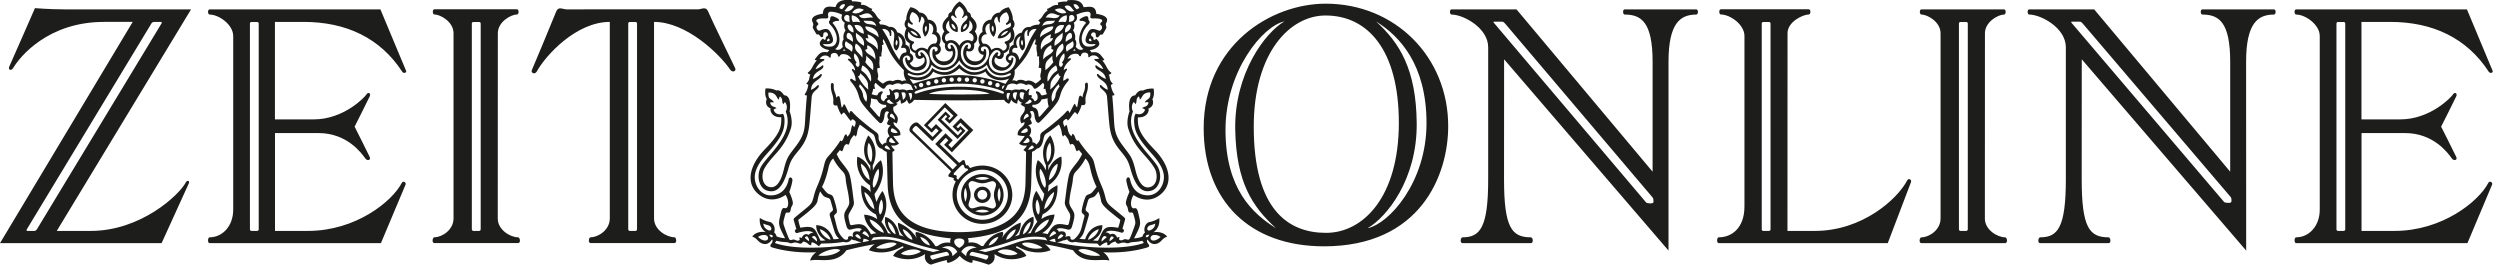

<svg xmlns="http://www.w3.org/2000/svg" width="346" height="37" class="svg-symbol header__logo" preserveAspectRatio="xMinYMin meet" aria-label="ZEIT ONLINE" style="border-color:#1d1d1b;color:#1d1d1b;height:38px;outline-color:#1d1d1b;text-decoration:none solid #1d1d1b;text-decoration-color:#1d1d1b;vertical-align:middle;width:347px;column-rule-color:#1d1d1b;perspective-origin:173.5px 19px;-webkit-text-emphasis-color:#1d1d1b;-webkit-text-fill-color:#1d1d1b;-webkit-text-stroke-color:#1d1d1b;transform-origin:173.5px 19px;fill:#1d1d1b;caret-color:#1d1d1b"><path style="color:#1d1d1b;text-decoration:none;text-decoration-line:none;text-decoration-style:solid;text-decoration-color:#1d1d1b;fill:#1d1d1b" d="M71.91 32.94c-1.06 0-2.82-1.02-2.82-2.61l.01-25.72c0-1.59 1.84-2.6 2.65-2.6.29 0 .32-.72 0-.72H60.3c-.32 0-.28.72 0 .72.81 0 2.65 1 2.65 2.6v25.71c0 1.59-1.59 2.61-2.65 2.61-.28 0-.4.81 0 .81h11.61c.4.01.28-.8 0-.8zm-5.19-1.11c0 .12-.1.22-.21.22h-.8c-.12 0-.22-.1-.22-.22V3.26c0-.12.1-.21.22-.21h.8c.12 0 .21.1.21.21zM42.13 3.04c5.92 0 10.65 2.23 13.71 6.93.18.27.63.13.53-.13-.15-.38-3.57-8.54-3.57-8.54H29.1c-.32 0-.28.72 0 .72 1.27 0 3.27 1.39 3.27 2.98v24.1c0 2.31-1.52 3.84-3.27 3.84-.28 0-.32.81 0 .81h23.77l3.42-8.12c.12-.31-.33-.62-.53-.23-1.34 2.57-6.38 6.65-13.01 6.65h-4.58V18.47h6.04c3.96 0 5.96 2.77 6.51 3.54.26.36.81.22.6-.22-.2-.44-2.1-4.21-2.1-4.21s1.9-3.77 2.1-4.21c.2-.44-.23-.65-.46-.26s-3.16 3.46-7.29 3.46h-5.41V3.04Zm-6.22 28.79c0 .12-.1.22-.21.22h-.8c-.12 0-.21-.1-.21-.22V3.26c0-.12.1-.21.21-.21h.8c.12 0 .21.1.21.21zm-10.12-6.51c-.93 1.76-6.25 6.73-13.19 6.73H7.88L26.52 1.3H8.96c-2.1 0-4.11-.17-4.11-.17s-3.26 7.46-3.56 8.1c-.21.46.26.68.55.19.89-1.5 4.79-6.38 12.6-6.38h3.98L0 33.75h22.43s3.6-7.88 3.77-8.28c.17-.4-.22-.51-.41-.15zM4.78 32.05H3.8c-.12 0-.15-.1-.08-.22l17.3-28.58c.07-.12.23-.21.34-.21h.98c.12 0 .15.1.08.21L5.12 31.83c-.07.12-.22.22-.34.22Zm97.27-22.57c-.17-.38-3.43-7.03-3.75-7.86-.3-.8-.91-.32-1.46-.32H78.65c-.55 0-1.16-.47-1.46.32-.32.84-3.2 7.73-3.37 8.11-.17.38.41.7.7.17C75.77 7.64 80 3.04 84.64 3.04v27.28c0 1.59-1.59 2.61-2.65 2.61-.28 0-.4.81 0 .81H93.6c.4 0 .28-.81 0-.81-1.06 0-2.82-1.02-2.82-2.61V3.04c4.49 0 9.06 4.42 10.56 6.61.34.5.88.21.71-.17zM88.42 31.83c0 .12-.1.22-.21.22h-.8c-.12 0-.21-.1-.21-.22V3.26c0-.12.1-.21.21-.21h.8c.12 0 .21.1.21.21zM331.74 3.04c5.92 0 10.65 2.23 13.71 6.93.18.27.64.13.53-.13-.15-.38-3.57-8.54-3.57-8.54h-23.7c-.32 0-.28.72 0 .72 1.27 0 3.27 1.39 3.27 2.98v24.1c0 2.31-1.52 3.84-3.27 3.84-.28 0-.32.81 0 .81h23.77l3.42-8.12c.13-.31-.33-.62-.53-.23-1.34 2.57-6.39 6.65-13.01 6.65h-4.58V18.47h6.04c3.96 0 5.96 2.77 6.51 3.54.26.36.81.22.6-.22-.2-.44-2.1-4.21-2.1-4.21s1.9-3.77 2.1-4.21c.2-.44-.23-.65-.46-.26s-3.16 3.46-7.29 3.46h-5.41V3.04Zm-6.22 28.79c0 .12-.09.22-.21.22h-.8c-.12 0-.21-.1-.21-.22V3.26c0-.12.09-.21.21-.21h.8c.12 0 .21.1.21.21zm-47.2 1.11c-1.06 0-2.82-1.02-2.82-2.61l.01-25.71c0-1.59 1.84-2.6 2.65-2.6.28 0 .32-.72 0-.72H266.7c-.32 0-.28.72 0 .72.82 0 2.65 1 2.65 2.6v25.71c0 1.59-1.59 2.61-2.65 2.61-.28 0-.4.81 0 .81h11.61c.4 0 .29-.81.01-.81zm-5.19-1.11c0 .12-.1.22-.22.22h-.8c-.12 0-.21-.1-.21-.22V3.26c0-.12.1-.21.21-.21h.8c.12 0 .22.1.22.21zm42.5-30.53h-9.94c-.32 0-.28.72 0 .72 2.32 0 3.86 1.09 3.86 6.54v15.27L290.67 1.3h-9.01c-.32 0-.28.72 0 .72 1.6 0 5.08 1.83 5.08 4.54v18.31c0 6.73-1.13 8.07-3.56 8.07-.28 0-.4.81 0 .81h9.49c.4 0 .28-.81 0-.81-2.66 0-3.73-1.34-3.73-8.07l.01-16.64 22.82 26.55-.01-26.22c0-5.38 1.66-6.54 3.87-6.54.28 0 .32-.72 0-.72zm-5.91 26.67c0 .3-.9.19-1.01.07L287.54 3.18c-.1-.12-.09-.17.03-.17h1.13c.16 0 .33.19.43.31l20.48 24.02c.1.12.12.25.12.43zM235.45 1.3h-9.94c-.32 0-.28.72 0 .72 2.32 0 3.87 1.09 3.87 6.54v15.27L210.49 1.3h-9.01c-.32 0-.28.72 0 .72 1.6 0 5.08 1.83 5.08 4.54v18.31c0 6.73-1.12 8.07-3.56 8.07-.28 0-.4.81 0 .81h9.49c.4 0 .28-.81 0-.81-2.66 0-3.73-1.34-3.73-8.07l.01-16.64 22.82 26.55V8.56c0-5.38 1.66-6.54 3.86-6.54.28 0 .32-.72 0-.72zm-5.95 26.74c0 .3-.9.19-1.01.07L207.36 3.18c-.1-.12-.09-.17.03-.17h1.13c.16 0 .33.19.43.31l20.43 24.09c.1.12.12.25.12.43zM184 .51c-7.59 0-16.93 5.73-16.93 17.28 0 10.12 6.4 16.4 16.7 16.4 13.36 0 17.24-9.84 17.24-16.68 0-9.61-7.36-17-17.01-17zm-13.9 17.52c0-8.2 5.18-14.44 8.18-15.06-2.66 1.53-6.99 7.24-6.83 15.06.15 7.32 2.39 10.67 5.66 13.65-3.27-2.04-7.01-5.48-7.01-13.65zm3.92-.45c0-10.3 5.04-15.43 9.96-15.43 5.91 0 10.18 4.84 10.18 14.89 0 10.29-4.94 15.28-10.11 15.28-5.26 0-10.03-3.24-10.03-14.74zm15.79 14.1c2.66-1.53 6.9-6.76 6.83-14.58-.07-7.49-2.38-11.15-5.65-14.13C194.26 5.01 198 8.93 198 17.1c0 8.2-5.19 13.95-8.19 14.58zm74.91-6.64c-1.34 2.57-6.2 7.01-12.82 7.01h-3.8l.01-27.44c0-1.59 2.14-2.6 2.95-2.6.28 0 .32-.72 0-.72h-12.2c-.32 0-.28.72 0 .72 1.27 0 3.27 1.39 3.27 2.98v23.65c0 3.07-1.82 4.3-3.57 4.3-.28 0-.32.81 0 .81h23.46s3.1-8.17 3.23-8.48c.13-.31-.33-.62-.53-.23zm-18.97 6.79c0 .12-.1.22-.21.22h-.8c-.12 0-.21-.1-.21-.22V3.26c0-.12.1-.21.21-.21h.8c.12 0 .21.1.21.21zM136.35 24.16c-1.63 0-2.95 1.29-2.95 2.88 0 1.59 1.32 2.88 2.95 2.88 1.63 0 2.95-1.29 2.95-2.88-.01-1.6-1.33-2.88-2.95-2.88zM133.99 28s-.42-1.04 0-1.94c.5 1.02 0 1.94 0 1.94zm3.33-3.25c-1.02.49-1.94 0-1.94 0s1.04-.42 1.94 0zm-1.95 4.57s.92-.49 1.94 0c-.89.41-1.94 0-1.94 0zm2.72-.53c-.36.41-.91-.16-1.75-.16s-1.4.55-1.76.14c-.41-.36.15-.89.15-1.74s-.55-1.39-.14-1.75c.36-.41.91.16 1.75.16s1.4-.55 1.76-.14c.41.36-.15.89-.15 1.74s.55 1.39.14 1.75zm.6-2.73c.42.9 0 1.94 0 1.94s-.49-.92 0-1.94z"/><path style="color:#1d1d1b;text-decoration:none;text-decoration-line:none;text-decoration-style:solid;text-decoration-color:#1d1d1b;fill:#1d1d1b" d="M136.35 22.98c-.6 0-1.16.12-1.68.34a.94.94 0 0 1-.2-.22c-.13-.29-.36-.13-.36-.13s-.15-.32-.18-.56c-.04-.23-.27-.25-.46-.06-.18.19-.34.25-.34.25l-2.7-2.6.84-.87.37.35-.6.62 1.08 1.04 2.97-3.08-1.73-1.67-1.15 1.18.76.74.35-.37.23.22-.61.63-2.29-2.21.61-.63.23.22-.35.37.65.62 1.15-1.19-1.73-1.67-2.97 3.08 1.08 1.04.6-.62.37.35-.84.86-1.96-1.89c-.29-.28-.72-.02-.95.23-.23.25-.46.7-.17.99l5.63 5.43s-.06.16-.24.35c-.18.19-.16.43.07.45.24.03.57.17.57.17s-.15.24.14.36c.04.01.08.05.12.09-.29.55-.45 1.17-.45 1.83 0 2.24 1.86 4.05 4.15 4.05s4.15-1.81 4.15-4.05c-.02-2.22-1.87-4.04-4.16-4.04zm-9.58-4.76c-.18-.17-.16-.3.07-.53.11-.12.26-.33.51-.08l2.05 1.98 1.43-1.49-.91-.88-.64.66-.52-.5 2.38-2.47 1.2 1.16-.55.57-.19-.18.32-.33-.68-.65-1.1 1.14 2.77 2.68 1.1-1.14-.71-.68-.32.33-.23-.22.55-.57 1.11 1.07-2.35 2.44-.43-.42.61-.64-1-.97-1.43 1.49 3.02 2.92-.59.61zm5.99 6.17c-.13-.16-.25-.03-.35-.14-.07-.07-.05-.18.09-.32.17-.19.55-.59.76-.79.21-.21.37-.34.49-.22.12.12.03.24.19.4.16.16.3-.08.44.28-.95.65-1.39 1.34-1.39 1.34-.41-.24-.09-.38-.23-.55zm3.59 6.11c-1.96 0-3.55-1.55-3.55-3.47 0-1.91 1.59-3.47 3.55-3.47 1.96 0 3.55 1.55 3.55 3.47-.01 1.92-1.6 3.47-3.55 3.47z"/><path style="color:#1d1d1b;text-decoration:none;text-decoration-line:none;text-decoration-style:solid;text-decoration-color:#1d1d1b;fill:#1d1d1b" d="M160.09 32.24c1.04-.68.81-1.97.81-1.97s-.57.4-1.36.55c-.5.1-.87.85-.62 1.46-.28.21-.34.55-.34.55-.59.25-1.17.25-1.17.25.98-1.88.95-1.95.66-3.18-.19-.83-.27-1.07-.62-.99-.59.13-.62-1.1-.1-1.84 0 0 1.84 1.48 3.73-.08 1.83-1.5 1.31-4.02-.85-6.23-2.16-2.22-2.33-3.11-2.29-4.47 1.42.06 1.59-1.04 1.46-1.21.99-.42.55-1.32.55-1.32.36-.55.17-1.46.17-1.46-.93-.06-1.48.28-1.48.28-.61-.19-1.08.66-1.08.66-1.17.02-.78 2.23-.78 2.23s-.52 1.31-.17 2.39c.93 2.9 2.6 3.68 3.66 5.53.43.75.42 2.18-.53 2.54-.89.34-1.65-.34-2.12-2.24-.47-1.9-.64-1.95-1.76-3.45-1.12-1.5-1.17-2.25-1.25-3.81-.08-1.55-.23-3.18-.23-3.18.25.06.32-.13.32-.13-.47-.62-.51-1.36-.51-1.36.19 0 .26-.15.26-.15-.57-.59-.3-.76-.57-1.27.32.02.38-.23.38-.23-.68-.51-.61-.97-1.27-1.72.19.02.3-.11.3-.11-.53-.64-.74-1.19-1.76-1l-.28-.32s.82-.06 1.21-.57c.4-.51-.32-1.02-.32-1.02s-.17.2-.26.17c-.23-.08.02-.34-.3-.49-.26-.12-.11-.62.28-.55.4.08.1.59.38.68.28.1.39-.47.65-.38.15.06.19-.07.59-.76.25-.42-.15-.4.1-.93.18-.38.23-.95-1.42-1.19-.04-1.37-1.31-.89-1.76-.93-.25-.89-1.06-1.06-2.22-.96l-.09.19c-.78-.04-1.27.15-1.27.15l.06.32c-.78-.08-1.08.45-1.57.55l.1.23c-.72.44-.61.98-1.31 1.36l.28.29-.17.3c-.76-.02-1.23.34-1.23.34-.91-.13-1.14.76-1.14.76-.97.17-1.23 1.25-1.14 1.69-.79.25-.62 1.19-.62 1.19-.51.23-.74.97.02 1.38 0 0-.34.87-1.34.46s-.74-1.14-.57-1.29c.7.57 1.21.07 1.14-.57 1.04-.3.76-1.33.76-1.33 1.27-.68.47-2.1.47-2.1.57-.55.02-1.23.02-1.23.02-.89-.57-1.71-.57-1.71-.91.15-1.25.74-1.25.74-.97.02-1.17.98-1.17.98-1 .04-1.35.95-1.21 1.7-.61.34-.7 1.21-.36 1.82-.53.61-.08 1.35.51 1.36 0 0-.11.91-1.16.91-1.05 0-1.44-1.02-1.17-1.46.78.32 1.14-.36.99-.97.95-.72.11-1.72.11-1.72.59-.87.06-1.53-.53-2.08 0-.57-.44-.62-.44-.62-.38-1.04-1.14-1.46-1.14-1.46s-.76.42-1.14 1.46c0 0-.44.06-.44.62-.59.55-1.12 1.21-.53 2.08 0 0-.83 1 .11 1.72-.15.61.21 1.29.99.97.26.44-.13 1.46-1.17 1.46s-1.16-.91-1.16-.91c.59-.02 1.04-.76.51-1.36.34-.61.25-1.48-.36-1.82.13-.76-.21-1.67-1.21-1.7 0 0-.21-.97-1.17-.99 0 0-.34-.59-1.25-.74 0 0-.59.81-.57 1.7 0 0-.55.68.02 1.23 0 0-.8 1.42.47 2.1 0 0-.28 1.02.76 1.33-.08.64.44 1.14 1.14.57.17.15.43.87-.57 1.29-1 .42-1.34-.46-1.34-.46.76-.42.53-1.15.02-1.38 0 0 .17-.95-.62-1.19.1-.44-.17-1.51-1.14-1.69 0 0-.23-.89-1.14-.76 0 0-.47-.36-1.23-.34l-.17-.3.28-.29c-.7-.38-.59-.93-1.31-1.36l.1-.23c-.49-.09-.8-.62-1.57-.55l.06-.32s-.49-.19-1.27-.15l-.09-.19c-1.16-.1-1.97.08-2.22.96-.46.04-1.72-.44-1.76.93-1.65.25-1.6.82-1.42 1.19.25.53-.15.5.1.93.4.68.44.82.59.76.26-.1.36.47.64.38.28-.09-.02-.61.38-.68.4-.07.54.43.29.55-.32.15-.08.42-.3.49-.1.03-.27-.17-.27-.17s-.72.51-.32 1.02c.4.51 1.21.57 1.21.57l-.28.32c-1.02-.19-1.23.36-1.76 1 0 0 .11.13.3.11-.66.76-.59 1.21-1.27 1.72 0 0 .06.25.38.23-.26.51 0 .68-.57 1.27 0 0 .08.15.27.15 0 0-.04.74-.51 1.36 0 0 .08.19.32.13 0 0-.15 1.63-.23 3.18-.08 1.55-.13 2.31-1.25 3.81s-1.29 1.55-1.76 3.45c-.47 1.89-1.23 2.57-2.12 2.24-.95-.36-.96-1.79-.53-2.54 1.06-1.85 2.73-2.63 3.66-5.53.35-1.08-.17-2.39-.17-2.39s.4-2.22-.78-2.23c0 0-.47-.85-1.08-.66 0 0-.55-.34-1.48-.28 0 0-.19.91.17 1.46 0 0-.44.91.55 1.32-.13.17.04 1.27 1.46 1.21.04 1.36-.13 2.25-2.29 4.47-2.16 2.22-2.68 4.73-.85 6.23 1.89 1.55 3.73.08 3.73.08.53.74.49 1.97-.1 1.84-.35-.08-.43.16-.62.99-.28 1.23-.32 1.31.66 3.18 0 0-.59 0-1.18-.25 0 0-.06-.34-.34-.55.25-.61-.12-1.36-.62-1.46-.8-.15-1.36-.55-1.36-.55s-.23 1.29.82 1.97c0 0-1.21-.27-1.88.62.78.27.79.82 1.52 1 .81.21 1.21-.6 1.21-.6s.25.16-.06.57c-.23.3-.22.44.15.55 2.99.89 6.08.65 6.08.65s-.62.34-.87 1.15c1.29-.32 3.62.61 5.04-1.42 0 0 1.65-.45 3.94-.85 0 0-.51.3-.81.83 0 0 2.01.99 4.6-.51.12-.07.3.13.11.21-1.1.44-1.35 1.1-1.35 1.1s2.24 1.19 4.45-.26c0 0-.34 1.1.79 1.48 0 0 1.08-.4 2.24-.65 0 0-.11.28.13.4 0 0 .93-.15 1.63-.98.71.83 1.64.98 1.64.98.25-.11.13-.4.13-.4 1.16.25 2.24.65 2.24.65 1.14-.38.79-1.48.79-1.48 2.22 1.46 4.45.26 4.45.26s-.25-.66-1.35-1.1c-.19-.08-.01-.28.11-.21 2.6 1.5 4.6.51 4.6.51-.3-.53-.81-.83-.81-.83 2.29.4 3.94.85 3.94.85 1.42 2.03 3.75 1.1 5.04 1.42a2.06 2.06 0 0 0-.87-1.15s3.09.25 6.08-.65c.37-.11.38-.24.15-.55-.3-.4-.06-.57-.06-.57s.4.81 1.21.6c.73-.19.74-.74 1.51-1-.71-.86-1.92-.6-1.92-.6zm-53.98 1.14c-.49-.06-.89-.49-.89-.49s.36-.32.95-.27c.59.06.61.84-.06.76zm.55-1.42c-.75-.31-.7-.93-.7-.93s.19.11.59.21c.7.17.62.93.11.72zm.57.91c-.13.21-.42-.13-.44-.3 0 0 .62.01.44.3zm45.33-24.73s-.27.07-.47.04c-.2-.03-.28.12-.01.27.81.45 1.05 1.13 1.05 1.13s-.41-.06-.87-.45c-.2-.17-.31.02-.16.27.26.43 1.25.52 1.39 1.56 0 0-.58-.21-.99-.61-.19-.19-.32-.05-.2.18.33.65 1.4.75 1.45 1.93 0 0-.43-.14-.84-.57-.2-.21-.37 0-.14.3.23.3.81.58.88 1.22.07.64.26 3.53.4 4.38.14.85.38 1.83 1.39 3.05 1.01 1.22 1.15 1.49 1.49 2.67.75 2.62 1.69 3.29 2.88 2.95 1.19-.34 1.65-2.22.74-3.56-1.22-1.8-4.52-4.44-3.29-7.42 0 0-.41-.68.1-1.32 0 0 .16.1.21.3.33-.28 0-.69.48-1.08 0 0 .17.17.14.43.38-.1.27-1.01 1.46-.98.13 1.05-.51.82-.75 1.39 0 0 .37-.1.52.02-.18.71-.68.48-.89.79 0 0 .24.01.4.21 0 0-.24.88-1.29.54 0 0-.3.31-.21 1.32.08.95.31 1.83 2.11 3.87.63.72 2.01 2.14 2.01 3.59 0 1.35-.95 2.55-2.21 2.55-1.59 0-2.28-1.15-2.49-2.23-.09-.45-.6-.28-.51.24.13.78.43 1.52.43 1.52s-.21.43-.38.96c-.17.54-.14.73.01.98.27.42.07.99.57.92.3-.04.3.09.43.52.27.93.21.98.03 1.5-.18.53-.5 1.36-.62 1.58-.23.41-.45-.07-.89.17-.36.2-.78.04-.5-.31 0 0-.2-.14-.35.06 0 0-.27-.85-.98-.47 0 0-.34-.37-.65-.27 0 0 .35-.57 2.21.01.3.09.54-.4.14-.54 0 0 .3-.98.34-1.16.04-.18.13-.24-.2-.51-2.07-1.74-2.24-1.65-2.51-2.72-.27-1.08-.4-1.26-.74-2.09-.87-2.14-.65-2.87-1.26-3.56-1.26-1.4-1.72-2.24-1.72-2.24s-.11-.01-.14.11c-.44-.33-.24-.68-.65-1.01 0 0-.14.08-.17.35-.64-.47-.48-1.28-.72-1.59 0 0-.16.07-.23.3 0 0-.21-.37-.21-.52 0-.16-.08-.26.18-.47.27-.21.37-.13.44.11.4-.33.58-.78.99-1.19 0 0 .2.09.34.34 0 0 .37-.5.6-1.33.38.07.58 0 .54-.51-.09-.96.38-1.19.33-2.34-.02-.41-.41-.27-.4.06.04.92-.26.94-.35 1.74-.57-.71-.5.28-.74 1.36 0 0-.15-.06-.23-.31-.14-.47-.33.26-.84 1.13-.13-.33-.16-.54-.55-.07-.4.47-1.82 1.68-3.19 2.68-.52.38-.18.7-.41 1.18-.16.33-.45.58-.45.58s-.18-.33-.54-.31c0 0 .09-.64-.45-.89 0 0 .68-.86-.13-1.49.5-.17.67-.11.26-.84 0 0 .45-.44-.04-1.02.47-.33.61.12.65.55.06.62.37 1.2.71.89.37-.34 2.06-2.09 2.52-2.88.47-.79.23-1.4 1.43-2.82.22-.26 0-.51-.23-.3-.14.13-.44.25-.44.25s-.04-.74.44-1.4c.2-.27.03-.43-.37-.06 0 0-.06-.6.89-1.4.26-.22.09-.34-.35-.18 0 0 .18-.54.78-.67.6-.13.78.1.81.21.03.11.24.14.26 0 .02-.14.18-.47.61-.4.43.07.4.35.4.48s.09.25.21.1c.18-.22.86-.4 1.3.25zm2.02 24.88c-.25.28-.57.46-.57.46-.06-.38.25-.66.25-.66.32.01.32.2.32.2zm-1.57-1.76s-1.7-.1-2.39 1.94c0 0-.5.03-.8-.1 0 0 .4-.19.65-.97s.49-1.63.64-2.15c.2-.7-.59-.45-.39-1.1.35-1.15.27-1.27.69-1.41.42-.13.55-.1 1.05-.9 0 0 .25.57.35 1.22.1.65.65 1.14 2.69 2.73 0 0-.1.6-.3 1.1-2.14-.4-1.99.25-2.79 1.79 0 0-.35.03-.7-.05 0-.01 1.31-.64 1.3-2.1zm-2 2.02c.14-.62.85-1.3 1.5-1.47-.17.69-.85 1.31-1.5 1.47zm2.24-.52c.32.02.36.17.36.17-.45.38-.7.61-.7.61-.09-.52.34-.78.34-.78zm-10.83-11.68s-.04 2.47-.08 4.27c-.06 3.04-1.16 6.87-9.2 6.87s-9.13-3.83-9.19-6.87c-.04-1.81-.08-4.27-.08-4.27.21-.1.33-.25.33-.25-.39-.35-.51-.64-.51-.64.81.13 1.09-.3 1.09-.3-.58-.62-.79-1.03-.79-1.03.52.06.98-.11.98-.11.1-.97-.91-1.01-.96-1.78.24.02.45.17.45.17.6-1.25-.71-1.25-.44-2.32.4-.13.58-.43.58-.43a.722.722 0 0 1-.25-.1c.45-.19.57-.51.57-.51.13.33.13.61.13.61.64-.11.83-.56.83-.56.07.29.3.58.3.58.51-.18.69-.55.69-.55s3.4.07 6.25.07 6.25-.07 6.25-.07.18.36.69.55c0 0 .23-.29.3-.58 0 0 .19.45.83.56 0 0 0-.28.13-.61 0 0 .12.32.57.51 0 0-.09.06-.26.1 0 0 .18.29.58.43.27 1.07-1.03 1.07-.44 2.32 0 0 .21-.15.45-.17-.05.76-1.06.81-.96 1.78 0 0 .46.17.98.11 0 0-.21.41-.79 1.03 0 0 .28.43 1.09.3 0 0-.12.29-.51.64.06-.01.19.15.39.25zm-19-1.41s-.1-.4.31-.54c0 0 .22.34.57.65 0 0-.37.24-.88-.11zm.17 1.11s-.46.01-.79-.28c0 0 .01-.27.26-.31.01 0 .31.17.53.59zm-4.27-9.12c1.5 1.41.91 2.46.91 2.46s-.42-.44-.44-.93c-.02-.49-.58-1.2-.58-1.2.13-.1.11-.33.11-.33zm-.23-1.08c.33-.02.28-.41.28-.41s.49.33.82.83c.43.64.22.75.34 1.44-.97-.76-1.44-1.86-1.44-1.86zm-.49-3.17s.68.43.7 1.5c.01.4-.38.58-.55-.04l.15-.21s-.56-.59-.3-1.25zm-1.17-1.69s.25.22.61.42c.57.32.18 1.05.18 1.05s-.1-.17-.66-.49c-.42-.24-.28-.89-.13-.98zm-.06 1.31s-.16.04-.38-.04l.2-.18s.04.13.18.22zm.59-4c-.75.02-.92-.51-.7-.8.22-.29.68-.13.64.15-.04.27.06.65.06.65zm-.31 2.32c-.27-.15-.14-1.18.43-.62.38.38.31 1.08.31 1.08s-.28-.21-.74-.46zm.12-1.31c-.32-.52.06-.86.43-.44.37.43.25.91.25.91s-.45-.11-.68-.47zm.64-.97s-.28-.28-.17-.94c0 0 .86.04 1.15.96 0 0-.47-.12-.98-.02zm.4 1.48c.57.51 1.24.72 1.11 1.82-.91-.6-1.17-.84-1.11-1.82zm.88 3.46c-.6-.9-1.28-1-.9-1.96 0 0 1.13.47.9 1.96zM118.6 3.5c.85-.19 1.3.43 1.3 1.19 0-.01-1.06-.22-1.3-1.19zm.96 6.3s-.05-.38.18-.72c1.5.89 1.14 2.23 1.14 2.23-.43-.47-.42-.93-1.32-1.51zm.87-5.03s1.66.46 1.38 2.13c-.51-.96-1.51-.84-1.67-1.64 0 0 .24.09.41.05 0 .01-.12-.26-.12-.54zm-.02 1.5c1.24.54 1.09 1.99 1.09 1.99-.42-.64-1.27-.69-1.41-1.36.16 0 .31-.14.31-.14-.1-.23.01-.49.01-.49zm-.18 1.45c.58.65 1.13.74.95 2.02 0 0-.68-.54-1.09-1.12 0 0 .19-.29.14-.9zm.66 5.93s.34.1.85.16c0 0 .21.81 1.25.74.07.31-.02.32-.28.41-.26.09-.5.29-.56 1.09-.01.21-.13.21-.32-.01l-1.09-1.25c0-.01.19-.58.15-1.14zm1.82.41c-.66-.16-.43-.92-.29-1.06.13-.13.17-.42-.15-.3-.57.22-.32.6-.69.53-.37-.07-.6-.16-.6-.16.18-.37.22-.76.22-.76.09.09.28-.02.28-.02-.28-.56.06-.79.06-.79s.52.5.85.72c.26.18.41.06.46-.03.38-.75 1.04-.38 1.04-.38.81-.5 1.28-.06 1.28-.06.82-.4 1.29.1 1.29.1l.31.68c-.49-.16-.93.03-.93.03-.4-.25-.99-.09-.99-.09-.66-.26-1.01.18-1.01.18-.22-.31-.54-.47-.38-.06.1.26.13.66-.12.62-.25-.04-.37.1-.16.35-.35.12-.47.5-.47.5zm23.45-8.8c-.16.8-1.16.67-1.67 1.64-.28-1.67 1.38-2.13 1.38-2.13 0 .28-.12.54-.12.54.17.04.41-.05.41-.05zm2.24-2.88c-.04-.27.42-.44.64-.15.22.29.05.82-.7.8 0 0 .1-.38.06-.65zm.34 4.32c-.56.32-.66.49-.66.49s-.38-.73.18-1.05c.35-.2.61-.42.61-.42.15.09.29.74-.13.98zm.37.11.2.18c-.22.07-.38.04-.38.04.14-.09.18-.22.18-.22zm-1.19-1s-.07-.7.31-1.08c.57-.56.7.47.43.62-.47.25-.74.46-.74.46zm.6-1.77c-.23.36-.68.47-.68.47s-.12-.48.25-.91c.38-.42.76-.08.43.44zm-.63-.97c-.51-.1-.98.02-.98.02.28-.92 1.15-.96 1.15-.96.11.65-.17.94-.17.94zm-.34 5.8c-.17.62-.55.44-.55.04.02-1.07.7-1.5.7-1.5.26.66-.3 1.26-.3 1.26zm-.46 3.12s-.56.71-.58 1.2c-.02.49-.44.93-.44.93s-.59-1.05.91-2.46c0 0-.02.23.11.33zm-1.33.44c.12-.68-.09-.79.34-1.44.33-.5.82-.83.82-.83s-.05.39.28.41c.01.01-.46 1.11-1.44 1.86zm.85-4.42c-.23-1.49.9-1.96.9-1.96.38.96-.3 1.06-.9 1.96zm1.09-4.51c-.24.98-1.3 1.19-1.3 1.19 0-.76.45-1.38 1.3-1.19zm-.21 1.05c.06.98-.21 1.22-1.11 1.82-.13-1.11.55-1.31 1.11-1.82zm-.93 4.53c.23.33.18.72.18.72-.9.58-.88 1.04-1.32 1.52 0-.01-.36-1.35 1.14-2.24zm-1 5.7-1.09 1.25c-.19.22-.31.22-.32.01-.06-.79-.29-1-.56-1.09-.27-.09-.35-.1-.28-.41 1.04.07 1.25-.74 1.25-.74.51-.06.85-.16.85-.16-.04.57.15 1.14.15 1.14zm.65-6.16c-.41.58-1.09 1.12-1.09 1.12-.18-1.28.37-1.37.95-2.02-.05.61.14.9.14.9zm-1.41-.36s-.16-1.44 1.09-1.99c0 0 .11.26.02.49 0 0 .15.14.31.14-.15.67-1 .72-1.42 1.36zm-.04 3.24s.34.23.06.79c0 0 .19.1.28.02 0 0 .04.4.22.76 0 0-.24.09-.6.16-.37.07-.12-.31-.69-.53-.32-.12-.28.16-.15.3.13.13.37.9-.29 1.06 0 0-.12-.38-.47-.5.21-.25.09-.4-.16-.35-.25.05-.22-.35-.12-.62.16-.41-.16-.25-.38.06 0 0-.35-.44-1.01-.18 0 0-.59-.16-.99.09 0 0-.44-.19-.93-.03l.31-.68s.47-.5 1.29-.1c0 0 .47-.44 1.28.06 0 0 .66-.37 1.04.38.05.1.19.21.46.03.33-.22.85-.72.85-.72zm-2.67 5.13c-.03-.54.41-.84.41-.84.32 0 .28.4.28.4-.4.16-.69.44-.69.44zm.53 1.63c-.51.35-.93.13-.93.13.32-.47.76-.59.76-.59.3.12.17.46.17.46zm-.38-3.92c.49-.23.63-.53.63-.53.37.1.32.34.32.34-.51.45-.95.19-.95.19zm-.2-.52c-.71-.18-.46-.94-.46-.94.26-.22.62.04.62.04-.2.48-.16.9-.16.9zm-.85-.97c-.13.38-.22 1.02-.22 1.02-.62-.47-.29-.99-.29-.99.2-.13.51-.03.51-.03zm-.98.11c-.21.44-.26.94-.26.94-.37-.43-.18-.94-.18-.94.2-.14.44 0 .44 0zm-7.06-.92c-3.5 0-5.47.79-5.87.92-.4.13-.44-.17-.16-.3.28-.13 2.61-1.05 6.03-1.05 3.42 0 5.74.92 6.02 1.05.28.13.24.43-.16.3-.39-.13-2.36-.92-5.86-.92zm4.21.98s-.93.09-4.21.09c-3.29 0-4.21-.09-4.21-.09s.94-.57 4.21-.57c3.28 0 4.21.57 4.21.57zm-10.5-1.15c.02-.01.04-.01.07-.01.17 0 .3.13.3.3 0 .08-.03.16-.09.21zm.69-.06c0-.16.13-.3.3-.3.17 0 .3.13.3.3a.3.3 0 0 1-.3.3.3.3 0 0 1-.3-.3zm1.02-.26c0-.16.13-.3.3-.3.16 0 .3.13.3.3a.3.3 0 0 1-.3.3c-.17 0-.3-.13-.3-.3zm1.08-.25c0-.16.13-.3.3-.3.16 0 .3.13.3.3a.3.3 0 0 1-.3.3.3.3 0 0 1-.3-.3zm1.06-.16c0-.16.13-.3.3-.3.17 0 .3.13.3.3a.3.3 0 0 1-.3.3c-.17 0-.3-.13-.3-.3zm1.08-.08c0-.16.13-.3.3-.3.16 0 .3.13.3.3 0 .17-.13.3-.3.3-.17-.01-.3-.14-.3-.3zm1.06-.03c0-.16.13-.3.3-.3.17 0 .3.13.3.3 0 .17-.13.3-.3.3a.3.3 0 0 1-.3-.3zm1.06.03c0-.16.13-.3.3-.3.17 0 .3.13.3.3 0 .17-.13.3-.3.3a.3.3 0 0 1-.3-.3zm1.08.08c0-.16.13-.3.3-.3.16 0 .3.13.3.3a.3.3 0 0 1-.3.3.3.3 0 0 1-.3-.3zm1.07.16c0-.16.13-.3.3-.3.17 0 .3.13.3.3a.3.3 0 0 1-.3.3.3.3 0 0 1-.3-.3zm1.07.25c0-.16.13-.3.3-.3.17 0 .3.13.3.3a.3.3 0 0 1-.3.3c-.17 0-.3-.13-.3-.3zm1.02.26c0-.16.13-.3.3-.3.17 0 .3.13.3.3a.3.3 0 0 1-.3.3.3.3 0 0 1-.3-.3zm1.02.57a.272.272 0 0 1-.09-.21c0-.16.13-.3.3-.3.02 0 .05 0 .07.01zm-6.02-1.95c-3.25 0-6.41 1.21-6.41 1.21l-.5-.74s.87.44 1.9.13c1.13-.34 1.38-1.1 1.38-1.1s.78.59 1.96.44c.94-.12 1.67-.89 1.67-.89s.74.77 1.67.89c1.18.15 1.96-.44 1.96-.44s.24.77 1.38 1.1c1.03.31 1.9-.13 1.9-.13l-.5.74s-3.16-1.21-6.41-1.21zm7.05.02c-.79.47-2.64.57-3.29-1.02 0 0-.76.72-1.96.58-1.01-.11-1.8-1.11-1.8-1.11s-.79.99-1.8 1.1c-1.19.13-1.96-.58-1.96-.58-.65 1.59-2.5 1.49-3.29 1.02-.2-.12-.11-.35.1-.26.21.09.79.41 1.64.23 1.14-.25 1.46-1.43 1.46-1.43s.88.98 2.17.71c1.09-.23 1.67-1.32 1.67-1.32s.59 1.09 1.67 1.32c1.29.27 2.17-.71 2.17-.71s.32 1.19 1.46 1.43c.85.19 1.43-.13 1.65-.23.22-.09.31.15.11.27zm-13.84 3.45s-.06-.5-.26-.94c0 0 .24-.13.44 0-.01 0 .18.51-.18.94zm-1.03-.03s-.09-.63-.22-1.02c0 0 .31-.1.51.03 0 0 .32.52-.29.99zm-1.24-.94s.35-.26.62-.04c0 0 .25.77-.46.94 0-.01.05-.43-.16-.9zm-.66.88s.15.3.63.53c0 0-.44.27-.96-.19.01 0-.03-.24.33-.34zm.37 1.98s.44.29.41.84c0 0-.29-.28-.69-.44 0 0-.04-.4.28-.4zm.04 2.02s.44.12.76.59c0 0-.41.22-.93-.13.01-.01-.12-.35.17-.46zM142 19.78c.35-.31.57-.65.57-.65.41.15.31.54.31.54-.51.35-.88.11-.88.11zm1.23.41c.25.04.26.31.26.31-.34.29-.79.28-.79.28.23-.42.53-.59.53-.59zm8.26-14.49c-.24.09-.54-.12-.2-.37.26.16.2.37.2.37zm-.63-4.07c.45-.04.56.2.49.6-.04.2-.06.34.42.33 1.15-.04 1.38.25 1.13.49-.18.17-.29.3-.05.48.29.22-.01.83-.33.71-.96-.36-1.25-.33-1.62.51-.37.84-.46 1.55 1.16 1.35 0 0-.03.42-1.07.36-1.04-.05-1.23-1.68.04-3.01.3-.31.25-.48.05-.68-.02-.38-.02-.73-.75-.38-.65.31-.6.53-.22.51.38-.02.65.27.65.27s-.63.6-.89 1.66c-.36 1.5.51 1.97.51 1.97s-.53.4-1.07-.31c0 0 .25-.62-.11-1.03 0 0 .2-.58-.27-1.27 0 0 .35-.35.11-1.06 0 0 .69-.29.36-1.09 0 .01.66-.34 1.46-.41zm-1.05-.51-.35.17a1.19 1.19 0 0 1-.46-.67c.56-.21.81.5.81.5zm-.7.39c-.58.32-1.29-.35-1.32-.65.78-.35.95.35 1.32.65zm-1.1.23s-.63.44-1.61-.37c0 0 .91-.62 1.61.37zm-.92.38c-.35.73-1.29.21-1.95.33.66-1.19 1.54-.22 1.95-.33zm-.67.74c-.23.73-1.18.35-1.76.76.33-.97 1.05-.64 1.76-.76zm-.23.81c.02.75-1.22.86-1.83 1.52.02-1.55 1.83-1.52 1.83-1.52zm-2.25 4.12s.12.09.3.03c-.09.53.1.85-.09 1.55 0 0 .16.1.35.07.12.66-.28.88 0 1.53 0 0-.24.33-.77.63 0 0-.69-.65-1.36-.33 0 0-.72-.44-1.3 0 0 0-.21-.18-.58-.09 0 0 .47-.61.33-1.44 0 0 .88-.85 1.58-1.9.7-1.05.89-1.89 1.3-2.43 0 0 .14.34-.09.67 0 0 .1.14.28.16-.12.85.16 1.08.05 1.55zm-2.08-2.25c.14.2.18.64.04.77-.18-.11-.27-.56-.04-.77zm-.84 1.11c.17.04.28-.06.15-.26-.21-.32-.17-1.07.49-1.38 0 0-.55 1.26.21 2 0 0 .42-.09.41-.83-.01-.92-.37-1.82.4-2.04 0 0-.16.35-.06.79.04.15.21.12.2-.15-.01-.27.3-.85 1.05-.75 0 0-.5.72-.9 1.49-.4.78-.46 1.32-1.49 2.81 0 0-.11-1.06-.91-1.04-.2-.39.09-.73.45-.64zm-2.2.98c-.15.29-.49.1-.31-.1.12-.14 0-.43-.29-.18-.76.68-.83 2.01.29 2.38 1.11.36 2.09-.54 2.14-1.54.01-.23-.27-.33-.27-.01 0 .31-.57.22-.4-.18.24-.56 1.11-.25 1.01.45-.16 1.14-1.35 1.97-2.59 1.61-1.24-.36-1.57-1.95-.46-2.95.44-.39 1.14.03.88.52zm-1.06-4.05c.2.14.24.54.07.86-.23-.3-.23-.68-.07-.86zm-.77 1.18c-.4-.6-.24-1.41.4-1.5 0 0-.25 1.24.54 1.86 0 0 .68-.9.06-2.06 0 0-.04-.61.44-.75 0 0 .05.54.25.8.06.08.13-.06.09-.3-.06-.33.3-1 .95-1.11 0 0 .75.92-.04 1.5-.13.1-.05.3.12.23.29-.12.44-.31.44-.31s.28.51-.19.7c-1.64.66-1.56 1.49-1.56 1.49s1.02.2 1.73-.89c.2.64.04 1.15-.61 1.32-.19.05-.23.22-.05.34.27.17.26.87-.36.96 0 0-.61-.82-1.61-.11 0 0-.23-.94-1.12-.86-.47-.41-.25-1.37.52-1.31Zm2.92-.48c-.09.3-.64.69-1 .7.16-.35.63-.69 1-.7zm-5.25 2.41c-.16.2-.46.04-.35-.15.19-.34-.09-.45-.32-.15-.59.77-.3 2.26.84 2.59 1.08.31 1.8-.54 1.96-.98.16-.44.15-1.27-.14-1.2-.2.05 0 .27-.16.32-.34.11-.52-.5-.07-.64s.71.18.81.47c.29.85-.51 2.7-2.31 2.36-1.68-.31-1.81-2.27-1.26-2.99.61-.8 1.4-.23 1 .37zm-3.01-2.07c.21-.05.12-.19.02-.25-.61-.39-.36-1.22.09-1.53-.19 1.5 1.13 1.62 1.13 1.62s.31-.79-.5-1.49c-.4-.35-.47-.65-.26-.8.12-.09.32.14.45.25.15.14.27.06.15-.1-.61-.8.43-1.44.43-1.44s1.03.64.42 1.44c-.12.16 0 .23.15.1.12-.11.33-.34.45-.25.21.15.14.45-.26.8-.81.7-.5 1.49-.5 1.49s1.31-.12 1.12-1.62c.45.3.7 1.14.09 1.53-.1.06-.19.2.02.25.46.1.69.8.25 1.12-.48-.29-1.23-.27-1.75.61-.51-.89-1.27-.9-1.75-.61-.44-.32-.21-1.02.25-1.12zm.45-1.31c.23.03.56.4.52.76-.4-.03-.6-.6-.52-.76zm1.57.76c-.04-.36.3-.74.52-.76.08.16-.12.73-.52.76zm-3.86 3.06c-.16-.05.04-.28-.16-.32-.28-.07-.3.76-.14 1.2.16.44.88 1.28 1.96.98 1.14-.32 1.43-1.81.84-2.59-.23-.3-.51-.19-.32.15.11.19-.19.35-.35.15-.4-.6.39-1.18 1.01-.35.55.72.42 2.67-1.26 2.99-1.8.34-2.6-1.51-2.31-2.36.1-.3.36-.61.81-.47.45.12.26.73-.08.62zm-1.27-3.55c.16.18.16.56-.07.86-.17-.32-.13-.72.07-.86zm-1.43 3.45c-.62-.09-.64-.79-.36-.96.18-.12.14-.28-.05-.34-.65-.18-.81-.69-.61-1.33.7 1.09 1.73.89 1.73.89s.07-.82-1.56-1.49c-.47-.19-.19-.7-.19-.7s.15.19.44.31c.18.08.25-.13.12-.23-.79-.57-.04-1.5-.04-1.5.65.11 1.01.79.95 1.11-.05.25.03.38.09.3.2-.26.25-.8.25-.8.47.14.44.75.44.75-.61 1.16.06 2.06.06 2.06.79-.63.54-1.86.54-1.86.64.09.8.9.4 1.5.76-.05.99.9.54 1.3-.9-.07-1.12.86-1.12.86-1.02-.69-1.63.13-1.63.13zm-.72-2.75c.38.01.85.35 1 .7-.37-.01-.92-.4-1-.7zM126.32 8c.17.4-.4.49-.4.18s-.29-.22-.28.01c.05 1 1.02 1.9 2.14 1.54 1.11-.36 1.05-1.7.29-2.38-.29-.25-.41.04-.29.18.18.2-.16.39-.31.1-.25-.49.45-.91.89-.51 1.11 1 .78 2.59-.46 2.95-1.24.36-2.43-.48-2.59-1.61-.1-.71.78-1.02 1.01-.46zm-1.88-2.46c.24.21.14.66-.04.77-.14-.12-.11-.57.04-.77zm-.95-.76c-.01.27.16.3.2.15.1-.44-.06-.79-.06-.79.77.22.41 1.12.4 2.04-.01.74.41.83.41.83.76-.75.21-2 .21-2 .66.32.7 1.06.49 1.38-.13.2-.02.31.15.26.36-.09.64.25.46.64-.8-.02-.91 1.04-.91 1.04-1.04-1.49-1.1-2.03-1.5-2.81-.4-.78-.89-1.49-.89-1.49.73-.1 1.05.49 1.04.75zm-1.43 3.05c.18.05.3-.03.3-.03-.11-.47.18-.7.04-1.54.18-.02.28-.16.28-.16-.23-.33-.09-.67-.09-.67.41.53.6 1.37 1.3 2.42.7 1.05 1.58 1.9 1.58 1.9-.14.83.33 1.44.33 1.44-.37-.09-.58.09-.58.09-.58-.44-1.3 0-1.3 0-.67-.31-1.36.33-1.36.33-.53-.3-.77-.63-.77-.63.28-.65-.12-.87 0-1.53.19.03.35-.07.35-.07-.19-.7.01-1.02-.08-1.55zm-.12-2.64c-.61-.67-1.85-.77-1.83-1.52 0 0 1.81-.03 1.83 1.52zm-.3-1.57c-.58-.41-1.53-.04-1.76-.76.71.12 1.43-.21 1.76.76zm-.47-1.17c-.67-.12-1.6.4-1.95-.33.4.11 1.28-.86 1.95.33zm-1.27-1.08c-.98.81-1.61.37-1.61.37.7-.99 1.61-.37 1.61-.37zm-1.39-.51c-.03.3-.74.96-1.32.65.37-.3.53-1 1.32-.65zM117.3.62s-.07.38-.46.67l-.35-.17s.25-.71.81-.5zM115 5.33c.35.26.04.46-.2.37 0 0-.05-.21.2-.37zm-.76.77c1.62.2 1.53-.52 1.16-1.35-.37-.83-.65-.87-1.62-.51-.32.12-.62-.49-.33-.71.24-.18.12-.31-.05-.48-.25-.24-.02-.53 1.13-.49.47.02.45-.13.42-.33-.07-.4.04-.64.49-.6.8.06 1.46.42 1.46.42-.33.8.36 1.09.36 1.09-.24.72.11 1.06.11 1.06-.47.69-.27 1.27-.27 1.27-.36.41-.11 1.03-.11 1.03-.54.71-1.07.31-1.07.31s.87-.47.51-1.97c-.26-1.06-.89-1.66-.89-1.66s.27-.29.65-.27c.38.02.44-.2-.22-.51-.74-.35-.74 0-.75.38-.2.2-.24.37.05.68 1.26 1.33 1.08 2.95.04 3.01-1.04.05-1.07-.37-1.07-.37zm-5.35 25.43c-.18-.52-.24-.57.03-1.5.13-.44.13-.57.43-.52.49.07.3-.5.57-.92.16-.25.18-.44.01-.98-.17-.54-.38-.96-.38-.96s.3-.74.43-1.52c.08-.52-.42-.69-.51-.24-.21 1.08-.91 2.23-2.5 2.23-1.26 0-2.21-1.2-2.21-2.55 0-1.45 1.38-2.87 2.01-3.59 1.8-2.04 2.03-2.92 2.11-3.87.08-1.01-.21-1.32-.21-1.32-1.05.34-1.29-.54-1.29-.54.16-.2.4-.21.4-.21-.21-.31-.71-.09-.89-.79.16-.11.53-.02.53-.02-.24-.57-.88-.34-.75-1.39 1.19-.03 1.08.88 1.46.98-.03-.26.14-.43.14-.43.48.38.16.79.48 1.08.06-.2.21-.3.21-.3.51.64.1 1.32.1 1.32 1.23 2.98-2.07 5.62-3.29 7.42-.91 1.34-.45 3.22.74 3.56 1.19.34 2.13-.33 2.88-2.95.34-1.18.48-1.45 1.49-2.67s1.25-2.2 1.39-3.05c.14-.85.33-3.74.4-4.38.07-.64.65-.92.88-1.22.23-.3.06-.51-.14-.3-.41.43-.84.57-.84.57.04-1.18 1.12-1.28 1.45-1.93.12-.24-.01-.37-.2-.18-.41.4-.99.61-.99.61.14-1.03 1.13-1.13 1.39-1.56.15-.25.04-.44-.16-.27-.46.39-.86.45-.86.45s.24-.68 1.05-1.13c.27-.15.18-.3-.01-.27-.2.03-.47-.04-.47-.04.44-.65 1.12-.47 1.33-.21.12.15.21.03.21-.1s-.03-.41.4-.48c.43-.07.6.26.61.4.01.14.23.11.25 0 .03-.11.21-.34.81-.21.6.13.78.67.78.67-.44-.16-.61-.04-.36.18.95.81.89 1.4.89 1.4-.4-.37-.56-.22-.37.06.48.66.44 1.4.44 1.4s-.3-.13-.44-.25c-.23-.21-.45.04-.23.3 1.21 1.42.96 2.03 1.43 2.82s2.15 2.54 2.52 2.88c.34.31.65-.27.71-.89.04-.44.18-.88.65-.55-.5.58-.04 1.02-.04 1.02-.41.72-.24.67.25.84-.81.62-.13 1.49-.13 1.49-.54.26-.45.89-.45.89-.36-.01-.54.31-.54.31s-.3-.25-.45-.58c-.23-.48.11-.79-.41-1.18-1.37-1-2.79-2.21-3.19-2.68-.4-.47-.43-.26-.55.07-.51-.88-.69-1.6-.84-1.13-.07.25-.23.31-.23.31-.24-1.08-.17-2.07-.74-1.36-.1-.81-.4-.82-.35-1.74.01-.33-.38-.47-.4-.06-.06 1.15.41 1.38.33 2.34-.04.51.16.58.54.51.23.84.6 1.33.6 1.33.14-.26.34-.34.34-.34.41.41.6.87.99 1.19.07-.24.17-.33.44-.11.27.21.18.31.18.47 0 .16-.21.52-.21.52a.475.475 0 0 0-.23-.3c-.24.31-.08 1.12-.72 1.59-.03-.27-.17-.35-.17-.35-.41.33-.21.68-.65 1.01-.03-.13-.14-.11-.14-.11s-.45.84-1.72 2.24c-.62.69-.4 1.42-1.26 3.56-.33.82-.47 1.01-.74 2.09-.27 1.08-.44.98-2.51 2.72-.33.27-.24.33-.2.51.04.18.34 1.16.34 1.16-.4.14-.15.63.14.54 1.86-.58 2.21-.01 2.21-.01-.31-.1-.65.27-.65.27-.71-.38-.98.47-.98.47-.16-.2-.35-.06-.35-.06.28.35-.13.51-.5.31-.44-.24-.67.24-.89-.17-.13-.26-.45-1.09-.63-1.62zm6.3-1.55c.15.52.39 1.37.64 2.15.25.78.65.97.65.97-.3.13-.8.1-.8.1-.69-2.04-2.39-1.94-2.39-1.94-.02 1.46 1.3 2.09 1.3 2.09-.35.08-.7.05-.7.05-.8-1.54-.65-2.19-2.79-1.79-.2-.5-.3-1.1-.3-1.1 2.04-1.59 2.59-2.07 2.69-2.73.1-.65.35-1.22.35-1.22.5.8.63.77 1.05.9.42.13.33.25.69 1.41.2.65-.58.4-.39 1.11zm.1 3.3c-.65-.16-1.33-.78-1.5-1.47.65.17 1.36.85 1.5 1.47zm-1.9.25s-.25-.23-.7-.61c0 0 .04-.15.36-.17-.01.01.43.27.34.78zm-1.1-.06s-.32-.17-.57-.46c0 0 0-.19.32-.21 0 .01.31.3.25.67zm1.31 2.01c.36-.49 2.39-1.25 3.02-.75-.2.26-1.23.94-3.02.75zm.28-1.13c-4.55.19-6.33-.63-6.33-.63l.21-.3c1.02.25 1.4.11 1.82.3.42.19.49-.25 1.31.06.29.11.42 0 .59-.25.19 0 .57.17.74.36.16.18.47.19.4.06-.08-.13.08-.32.08-.32s.38.06.79.42c.28.24.25-.06.53-.25 1.97 0 3.05-.23 3.05-.23.81.25 1.12-.36 1.12-.36.3.17.55.15.55.15.4.23.89.25.89.25s-2.04.58-5.75.74zm4.83-1.63s.1-.21.32-.21c0 0 .47.28.44.66 0 0-.51-.11-.76-.45zm.62-.55c-.84-.24-1.13.23-.89.72-.89-.36-.72.25-.72.25s-.17.25-.49.08c-.18-.09-.68-.62-.89-1.14-.21-.51-.34-1.31-.53-1.89-.19-.59.46-.34.34-1.04-.08-.48-.29-1.25-.49-1.76-.21-.51-.55-.3-.93-.68-.27-.27-.64-.78-.64-.78s.51-.83.91-2.67c.22-1.01.66-1.25.66-1.25s.36.83 1.27 1.76c.3.31.42.55.47 1.25.06.7.34 1.59.44 2.59.04.46.14.65-.26 1.29-.47.76-.55.87-.1 2.46.13.45.34.58.66.49.82-.21 1.21-.25 1.51-.02-.24.07-.32.34-.32.34zm.4 1.44s.13-.23.11-.47c0 0 .47 0 .81.28.01 0-.58.15-.92.19zm-.02-1.19s.04-.3.36-.32c0 0 .55.38.55.85 0-.01-.4-.27-.91-.53zm-1.36-1.19c-.35.07-.35.03-.51-.7-.17-.73-.03-.8.29-1.37.26-.46.45-.75.38-1.18-.06-.43-.27-2.26-.44-3.13-.18-.86-.21-1-1.18-2.22-.51-.63-.76-1.24-.76-1.24l.46-.57c.1.14.29.18.29.18.24-.29.18-.77.56-.98.16-.05.33.08.33.08.31-.43.02-.51.75-1.34.16.02.24.22.24.22.32-.4.05-.68.59-1.69.45.32 1.09.85 1.57 1.15.48.3.44.37.64 1.16.27 1.1.86 1.04.86 1.04.16.26.66.45.66.45l.12 4.45c.15 5.63 4.03 7.08 8.8 7.55-.19.32-.09.61-.09.61s-.89-.2-1.61.34c-.28.21-.48.11-.48.11-1.08-1.8-2.65-1.95-2.65-1.95-.33.24.32 1.26.32 1.26-1.07-2.03-2.85-2.54-2.85-2.54-.05 1.29.83 1.92.83 1.92l-.63-.21c-.43-2.2-1.96-2.52-1.96-2.52-.29 1.43.81 2.33.81 2.33l-.44-.08c-.29-.76-.91-1.56-.91-1.56 1.45-2.5.14-4.29.14-4.29-.56.76-.81 1.52-.81 1.52-.22-.56-.29-1.1-.29-1.1 1.93-2.58.89-4.69.89-4.69-.76.51-1.11 1.44-1.11 1.44l-.03-.7c1.19-2.54-.61-4.18-.61-4.18-1.45 2.58.27 4.18.27 4.18l.03.67c-.61-1.58-1.82-1.9-1.82-1.9-.4 2.73 1.77 3.98 1.77 3.98.02.49.1.92.1.92-.59-.64-1.33-.92-1.33-.92-.18 3.19 2.03 4.02 2.03 4.02.14.35.19.67.19.67-.99-.66-1.82-.61-1.82-.61.22 1.76 1.72 2.57 1.72 2.57-.43.02-.75.15-.75.15-.77-1.35-1.15-1.59-2.56-1.3zm10.73 2.83c-.67-.1-1.19-.68-1.35-1.19.38.11 1.03.38 1.35 1.19zm-2.44-.79c-.67-.1-1.31-1.06-1.32-1.45.57.14 1.29.94 1.32 1.45zm-2.33-.75c-.67-.26-1.11-1.37-1.05-1.72.6.24 1.02 1.21 1.05 1.72zm-1.63-.21c-.65-.16-1.81-.97-1.97-1.85.84.19 1.83 1.23 1.97 1.85zm-.33-4.62c.43.75.1 2.01-.21 2.09-.37-.63-.02-1.85.21-2.09zm-.99 1.34c-.89-.43-1.42-2.03-1.36-2.38.98.63 1.33 1.87 1.36 2.38zm-.46-6.54c-.61-.56-.59-2.21-.32-2.66.64.7.54 2.16.32 2.66zm.35 3.57c-.37-.62.25-2.27.67-2.63.3.7-.24 2.39-.67 2.63zm-.54-1.06c-.94-.51-1.26-1.93-1.2-2.28.94.55 1.17 1.78 1.2 2.28zm.9 9.42c.36-.44 2.22-1.08 2.85-.58-.2.26-1.32.92-2.85.58zm3.45.8c.45-.49 2.01-.91 2.75-.3-.27.22-1.62.83-2.75.3zm.07-1.57c-2.25-.79-4.22-.26-4.22-.26l.3-.42c1.84-.26 2.99-.08 5.19.68 1.81.63 4.05 1.1 4.05 1.1l-.93.23c0-.01-1.47-.31-4.39-1.33zm4.32 2.4c-.38-.17-.32-.57-.32-.57 1.1-.3 2.24-.53 2.24-.53.36.1.36.49.36.49s-1.05.19-2.28.61zm2.75-.49c-.04-1.17-1.46-1.17-1.46-1.17 1.5-.72 2.14.57 2.14.57zm.95-2.46c1.01 0 .87.87 0 1.31-.87-.44-1.01-1.31 0-1.31zm.95 2.46-.68-.61s.64-1.29 2.14-.57c0 0-1.42 0-1.46 1.18zm2.75.49c-1.23-.42-2.27-.61-2.27-.61s0-.4.36-.49c0 0 1.14.23 2.23.53 0 0 .06.4-.32.57zm4.39-.83c-1.14.53-2.48-.08-2.76-.3.76-.61 2.31-.2 2.76.3zm.6-1.38c.63-.5 2.49.15 2.85.58-1.53.34-2.65-.32-2.85-.58zm-.67-.19c-2.92 1.02-4.4 1.33-4.4 1.33l-.93-.23s2.24-.47 4.05-1.1c2.2-.76 3.35-.95 5.19-.68l.3.42c.01-.01-1.96-.53-4.21.26zm-3.95.41c.32-.81.97-1.08 1.35-1.19-.16.51-.68 1.1-1.35 1.19zm2.44-.79c.03-.51.75-1.31 1.32-1.45-.02.4-.65 1.35-1.32 1.45zm2.33-.75c.03-.51.45-1.48 1.05-1.72.06.35-.38 1.46-1.05 1.72zm3.6-2.06c-.16.88-1.32 1.69-1.97 1.85.14-.62 1.13-1.66 1.97-1.85zm-1.64-2.77c.22.24.57 1.47.21 2.09-.3-.09-.64-1.34-.21-2.09zm.7 4.67s1.5-.81 1.72-2.57c0 0-.83-.05-1.82.61 0 0 .05-.32.19-.67 0 0 2.2-.83 2.03-4.02 0 0-.73.29-1.33.92 0 0 .08-.43.1-.92 0 0 2.17-1.25 1.77-3.98 0 0-1.21.32-1.82 1.9l.03-.67s1.72-1.6.27-4.18c0 0-1.8 1.65-.6 4.18l-.03.7s-.35-.92-1.11-1.44c0 0-1.04 2.1.89 4.69 0 0-.06.54-.29 1.1 0 0-.26-.75-.81-1.52 0 0-1.31 1.79.14 4.29 0 0-.63.8-.91 1.56l-.45.08s1.1-.9.81-2.33c0 0-1.53.32-1.96 2.52l-.62.21s.88-.63.83-1.92c0 0-1.79.51-2.85 2.54 0 0 .65-1.02.32-1.26 0 0-1.56.14-2.65 1.95 0 0-.2.1-.48-.11-.72-.54-1.61-.34-1.61-.34s.11-.3-.08-.61c4.76-.47 8.65-1.92 8.8-7.55l.12-4.45s.5-.19.66-.45c0 0 .59.06.86-1.04.19-.79.16-.86.64-1.16.48-.3 1.12-.83 1.57-1.15.54 1.01.27 1.3.59 1.69 0 0 .08-.21.24-.22.74.83.45.91.75 1.34 0 0 .18-.13.33-.08.38.21.32.69.56.98 0 0 .19-.03.29-.18l.46.57s-.26.61-.76 1.24c-.97 1.21-1.01 1.35-1.18 2.22-.18.87-.38 2.7-.45 3.13-.06.43.12.72.38 1.18.32.57.46.64.29 1.37-.16.73-.17.77-.51.7-1.42-.29-1.8-.05-2.55 1.28-.02.02-.34-.11-.77-.13zm1.65-5.71c.06.35-.47 1.95-1.36 2.38.03-.51.38-1.75 1.36-2.38zm-1.25-.59c-.43-.24-.97-1.93-.67-2.63.42.36 1.04 2.01.67 2.63zm.67-6.24c.27.45.29 2.11-.32 2.66-.22-.49-.32-1.95.32-2.66zm-.13 5.18c.03-.51.26-1.74 1.2-2.28.06.36-.25 1.78-1.2 2.28zm.05 8.42c.34-.28.81-.28.81-.28-.02.25.11.47.11.47-.33-.04-.92-.19-.92-.19zm.04-.48c0-.47.55-.85.55-.85.32.02.36.32.36.32-.52.27-.91.53-.91.53zm2.48-1.09c.32.08.54-.04.66-.49.46-1.59.38-1.7-.1-2.46-.4-.64-.31-.83-.26-1.29.1-1 .38-1.9.44-2.59.06-.7.17-.94.47-1.25.91-.93 1.27-1.76 1.27-1.76s.44.24.66 1.25c.4 1.84.91 2.67.91 2.67s-.38.51-.64.78c-.38.38-.72.17-.93.68a9.51 9.51 0 0 0-.49 1.76c-.11.7.53.45.34 1.04-.19.59-.32 1.38-.53 1.89-.21.51-.72 1.04-.89 1.14-.32.17-.49-.08-.49-.08s.17-.61-.72-.25c.24-.49-.05-.96-.89-.72 0 0-.08-.27-.32-.34.3-.23.69-.19 1.51.02zm-.57.87c-.25.34-.76.46-.76.46-.04-.38.43-.66.43-.66.23-.01.33.2.33.2zm2.09 2.01c.63-.5 2.66.26 3.02.75-1.8.19-2.82-.49-3.02-.75zm2.74-.38c-3.71-.15-5.74-.74-5.74-.74s.49-.02.89-.25c0 0 .25.02.55-.15 0 0 .3.61 1.12.36 0 0 1.08.23 3.05.23.28.19.26.48.53.25.42-.36.79-.42.79-.42s.15.19.08.32c-.08.13.24.12.4-.06.17-.19.55-.36.74-.36.17.25.29.35.59.25.81-.3.89.13 1.31-.06.42-.19.8-.06 1.82-.3l.21.3c-.01 0-1.79.81-6.34.63zm6.65-1.48c-.18-.28.44-.3.44-.3-.02.17-.31.51-.44.3zm.68-1.63c.4-.1.59-.21.59-.21s.05.62-.7.93c-.52.21-.59-.55.11-.72zm.44 2.14c-.66.08-.64-.7-.06-.76.59-.06.95.27.95.27s-.4.43-.89.49z"/><path style="color:#1d1d1b;text-decoration:none;text-decoration-line:none;text-decoration-style:solid;text-decoration-color:#1d1d1b;fill:#1d1d1b" d="M136.35 25.91c-.64 0-1.16.5-1.16 1.13 0 .62.52 1.13 1.16 1.13.64 0 1.16-.51 1.16-1.13-.01-.63-.53-1.13-1.16-1.13zm0 1.79c-.38 0-.68-.3-.68-.67 0-.37.31-.67.68-.67.38 0 .68.3.68.67 0 .37-.31.67-.68.67z"/></svg>